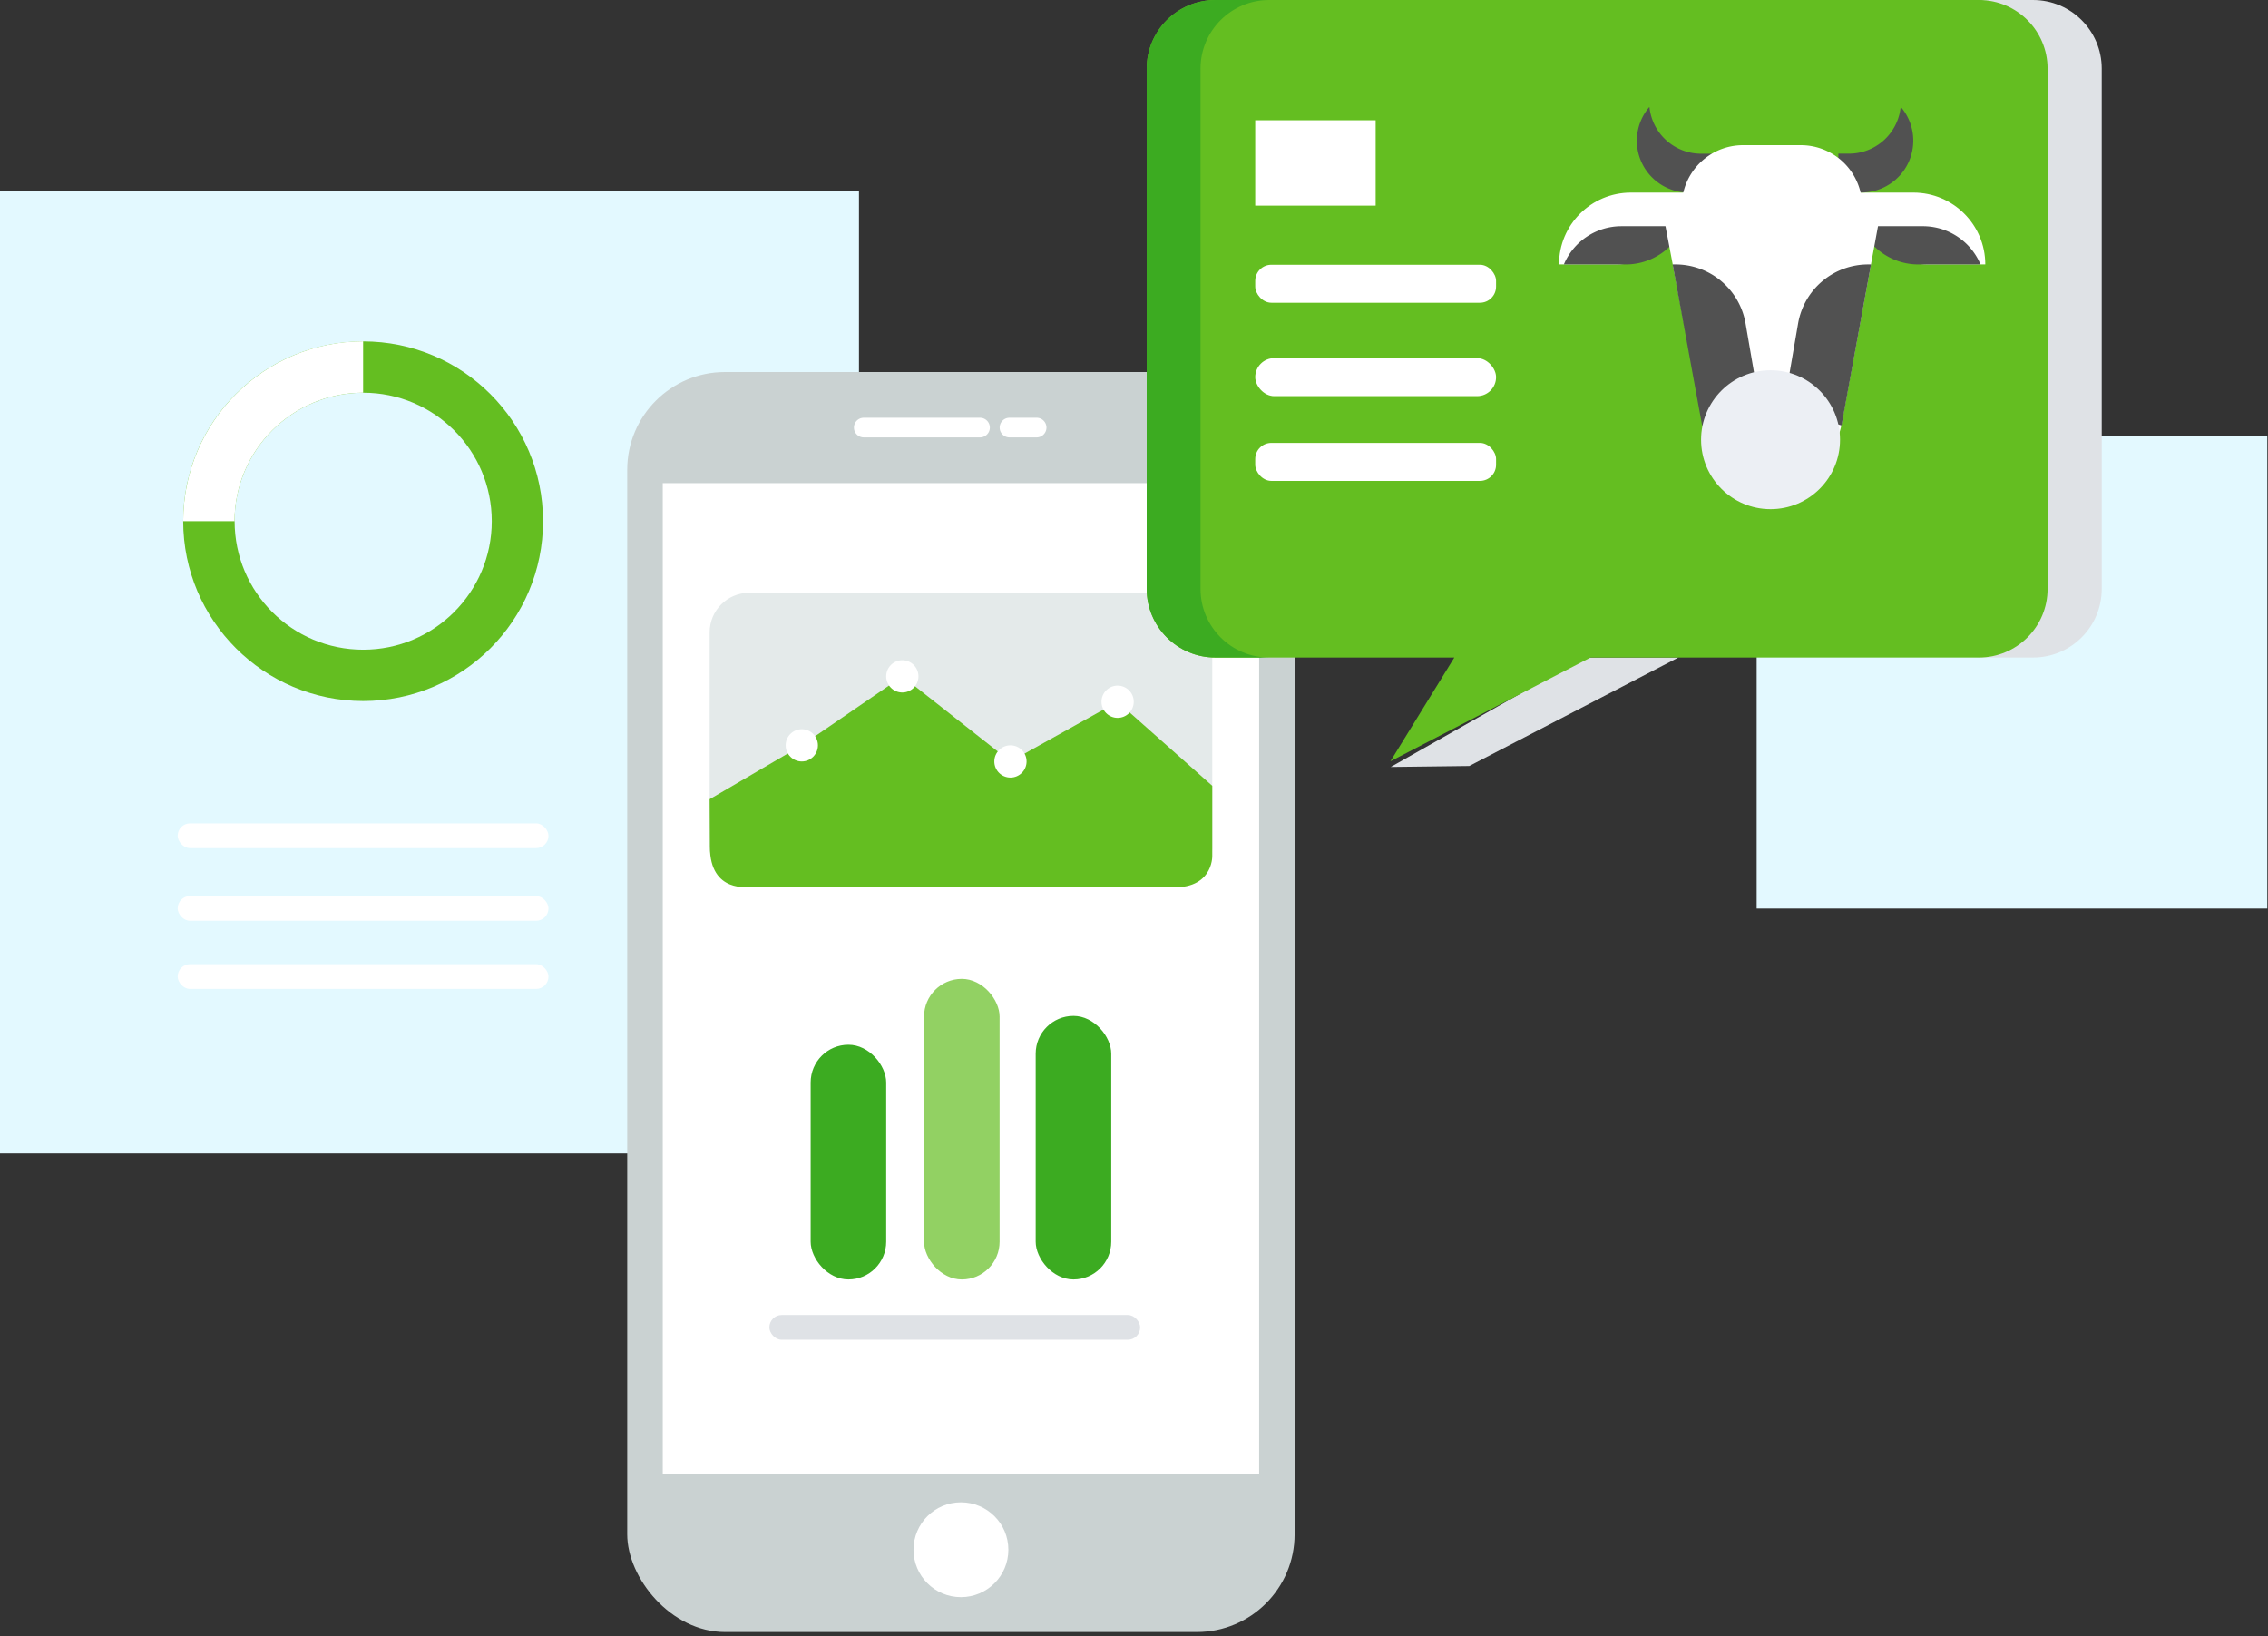 <svg xmlns="http://www.w3.org/2000/svg" width="305" height="220" viewBox="0 0 305 220">
    <rect x="0" y="0" width="305" height="220" fill="#333333" stroke="none"/>
    <g fill="none" fill-rule="nonzero">
        <path fill="#E3F9FF" d="M236.235 58.574h68.668v63.585h-68.668zM0 25.66h115.513v129.424H0z"/>
        <path fill="#DFE2E6" d="M187.027 103.121l10.557-.129 28.127-14.584h-12.673zM273.415 0h-8.15c5.1 0 9.235 4.132 9.235 9.23v69.949c0 5.097-4.135 9.229-9.236 9.229h8.14c5.101 0 9.236-4.132 9.236-9.23V9.23c0-5.093-4.128-9.223-9.225-9.229z"/>
        <rect width="89.749" height="169.411" x="84.348" y="50.02" fill="#CAD2D2" rx="13.146"/>
        <path fill="#FFF" d="M89.127 64.959h80.202v133.288H89.127zM116.168 57.49h15.626M131.794 58.81h-15.636a1.32 1.32 0 1 1 0-2.64h15.636a1.32 1.32 0 1 1 0 2.64zM135.757 57.49h3.652M139.409 58.81h-3.652a1.32 1.32 0 1 1 0-2.64h3.652a1.32 1.32 0 1 1 0 2.64z"/>
        <ellipse cx="129.228" cy="208.367" fill="#FFF" rx="6.379" ry="6.375"/>
        <rect width="67.594" height="39.514" x="95.431" y="79.704" fill="#E4EAEA" rx="5.323"/>
        <path fill="#64BE21" d="M95.43 107.457l12.394-7.244 13.532-9.273 14.53 11.44 14.402-8.027 12.737 11.3v9.445s.14 4.947-6.508 4.12h-55.684s-5.37.966-5.37-5.365l-.032-6.396z"/>
        <rect width="10.16" height="31.562" x="109.016" y="140.467" fill="#3CAB21" rx="5.076"/>
        <rect width="10.16" height="40.416" x="124.266" y="131.614" fill="#64BE21" opacity=".7" rx="5.076"/>
        <rect width="10.16" height="35.436" x="139.28" y="136.593" fill="#3CAB21" rx="5.076"/>
        <rect width="49.863" height="3.327" x="103.464" y="176.805" fill="#DFE2E6" rx="1.663"/>
        <ellipse cx="107.824" cy="100.213" fill="#FFF" rx="2.169" ry="2.168"/>
        <ellipse cx="121.345" cy="90.94" fill="#FFF" rx="2.169" ry="2.168"/>
        <ellipse cx="135.886" cy="102.38" fill="#FFF" rx="2.169" ry="2.168"/>
        <ellipse cx="150.298" cy="94.353" fill="#FFF" rx="2.169" ry="2.168"/>
        <path fill="#64BE21" d="M266.177 0H163.443c-5.1 0-9.235 4.132-9.235 9.23v69.949c0 5.097 4.135 9.229 9.235 9.229h32.133l-8.592 13.951 26.913-13.951h52.226c5.101 0 9.236-4.132 9.236-9.23V9.23c0-5.076-4.102-9.2-9.182-9.229z"/>
        <path fill="#3CAB21" d="M161.446 79.179V9.229c0-5.097 4.135-9.229 9.236-9.229h-7.239c-5.1 0-9.235 4.132-9.235 9.23v69.949c0 5.097 4.135 9.229 9.235 9.229h7.239c-5.101 0-9.236-4.132-9.236-9.23z"/>
        <path fill="#FFF" d="M217.377 35.554h-7.722c0-5.334 4.328-9.658 9.666-9.658h7.721c0 5.334-4.327 9.658-9.665 9.658z"/>
        <path fill="#515151" d="M221.823 14.413a6.979 6.979 0 0 0 6.927 6.256h1.45v5.227h-3.06a6.981 6.981 0 0 1-6.357-4.02 6.972 6.972 0 0 1 .986-7.453l.054-.01z"/>
        <path fill="#FFF" d="M266.982 35.554h-7.721c-5.338 0-9.666-4.324-9.666-9.658h7.722c5.338 0 9.665 4.324 9.665 9.658z"/>
        <path fill="#515151" d="M210.31 35.554h8.334a8.398 8.398 0 0 0 7.743-5.14h-8.376a8.398 8.398 0 0 0-7.7 5.14zM250.229 30.414a8.398 8.398 0 0 0 7.743 5.14h8.366a8.398 8.398 0 0 0-7.743-5.14h-8.366zM255.599 14.413a6.979 6.979 0 0 1-6.949 6.246h-1.428v5.226h3.06a6.981 6.981 0 0 0 6.357-4.02 6.972 6.972 0 0 0-.987-7.452h-.053z"/>
        <path fill="#FFF" d="M250.229 25.96a8.247 8.247 0 0 0-8.055-6.439h-7.764a8.247 8.247 0 0 0-8.055 6.439 3.155 3.155 0 0 0-2.545 3.595l5.22 27.484c.58 3.627 2.91 6.289 6.583 6.289h4.65a7.516 7.516 0 0 0 7.356-6.128l5.08-27.58a3.155 3.155 0 0 0-2.47-3.66z"/>
        <path fill="#515151" d="M251.614 35.554h-.386a9.556 9.556 0 0 0-9.419 7.93l-1.976 11.452 7.818 2.264 3.963-21.646zM224.938 35.554h.386a9.556 9.556 0 0 1 9.419 7.93l1.976 11.452L228.9 57.2l-3.963-21.646z"/>
        <ellipse cx="238.104" cy="59.121" fill="#ECEFF4" rx="9.343" ry="9.337"/>
        <rect width="32.39" height="5.108" x="168.802" y="35.597" fill="#7ED320" opacity=".5" rx="2.554"/>
        <rect width="32.39" height="5.108" x="168.802" y="48.153" fill="#7ED320" opacity=".5" rx="2.554"/>
        <rect width="32.39" height="5.108" x="168.802" y="59.55" fill="#7ED320" opacity=".5" rx="2.554"/>
        <rect width="32.39" height="5.108" x="168.802" y="35.597" fill="#FFF" rx="2.168"/>
        <rect width="32.39" height="5.108" x="168.802" y="48.153" fill="#FFF" rx="2.554"/>
        <rect width="32.39" height="5.108" x="168.802" y="59.55" fill="#FFF" rx="2.168"/>
        <path fill="#7ED320" d="M168.802 16.173h16.195v11.472h-16.195z" opacity=".5"/>
        <path fill="#FFF" d="M168.802 16.173h16.195v11.472h-16.195z"/>
        <path fill="#64BE21" d="M24.636 70.078c0-13.353 10.833-24.178 24.196-24.178 13.363 0 24.196 10.825 24.196 24.178 0 13.353-10.833 24.179-24.196 24.179-13.355-.018-24.178-10.833-24.196-24.179zm6.916 0c0 9.542 7.742 17.278 17.291 17.278 9.55 0 17.29-7.736 17.29-17.278 0-9.542-7.74-17.278-17.29-17.278-9.551 0-17.295 7.734-17.301 17.278h.01z"/>
        <path fill="#FFF" d="M48.832 45.889V52.8c-9.547.006-17.284 7.738-17.29 17.278h-6.906c.012-13.35 10.836-24.171 24.196-24.19z"/>
        <rect width="49.863" height="3.327" x="23.895" y="110.708" fill="#FFF" rx="1.663"/>
        <rect width="49.863" height="3.327" x="23.895" y="120.474" fill="#FFF" rx="1.663"/>
        <rect width="49.863" height="3.327" x="23.895" y="129.639" fill="#FFF" rx="1.663"/>
    </g>
</svg>
